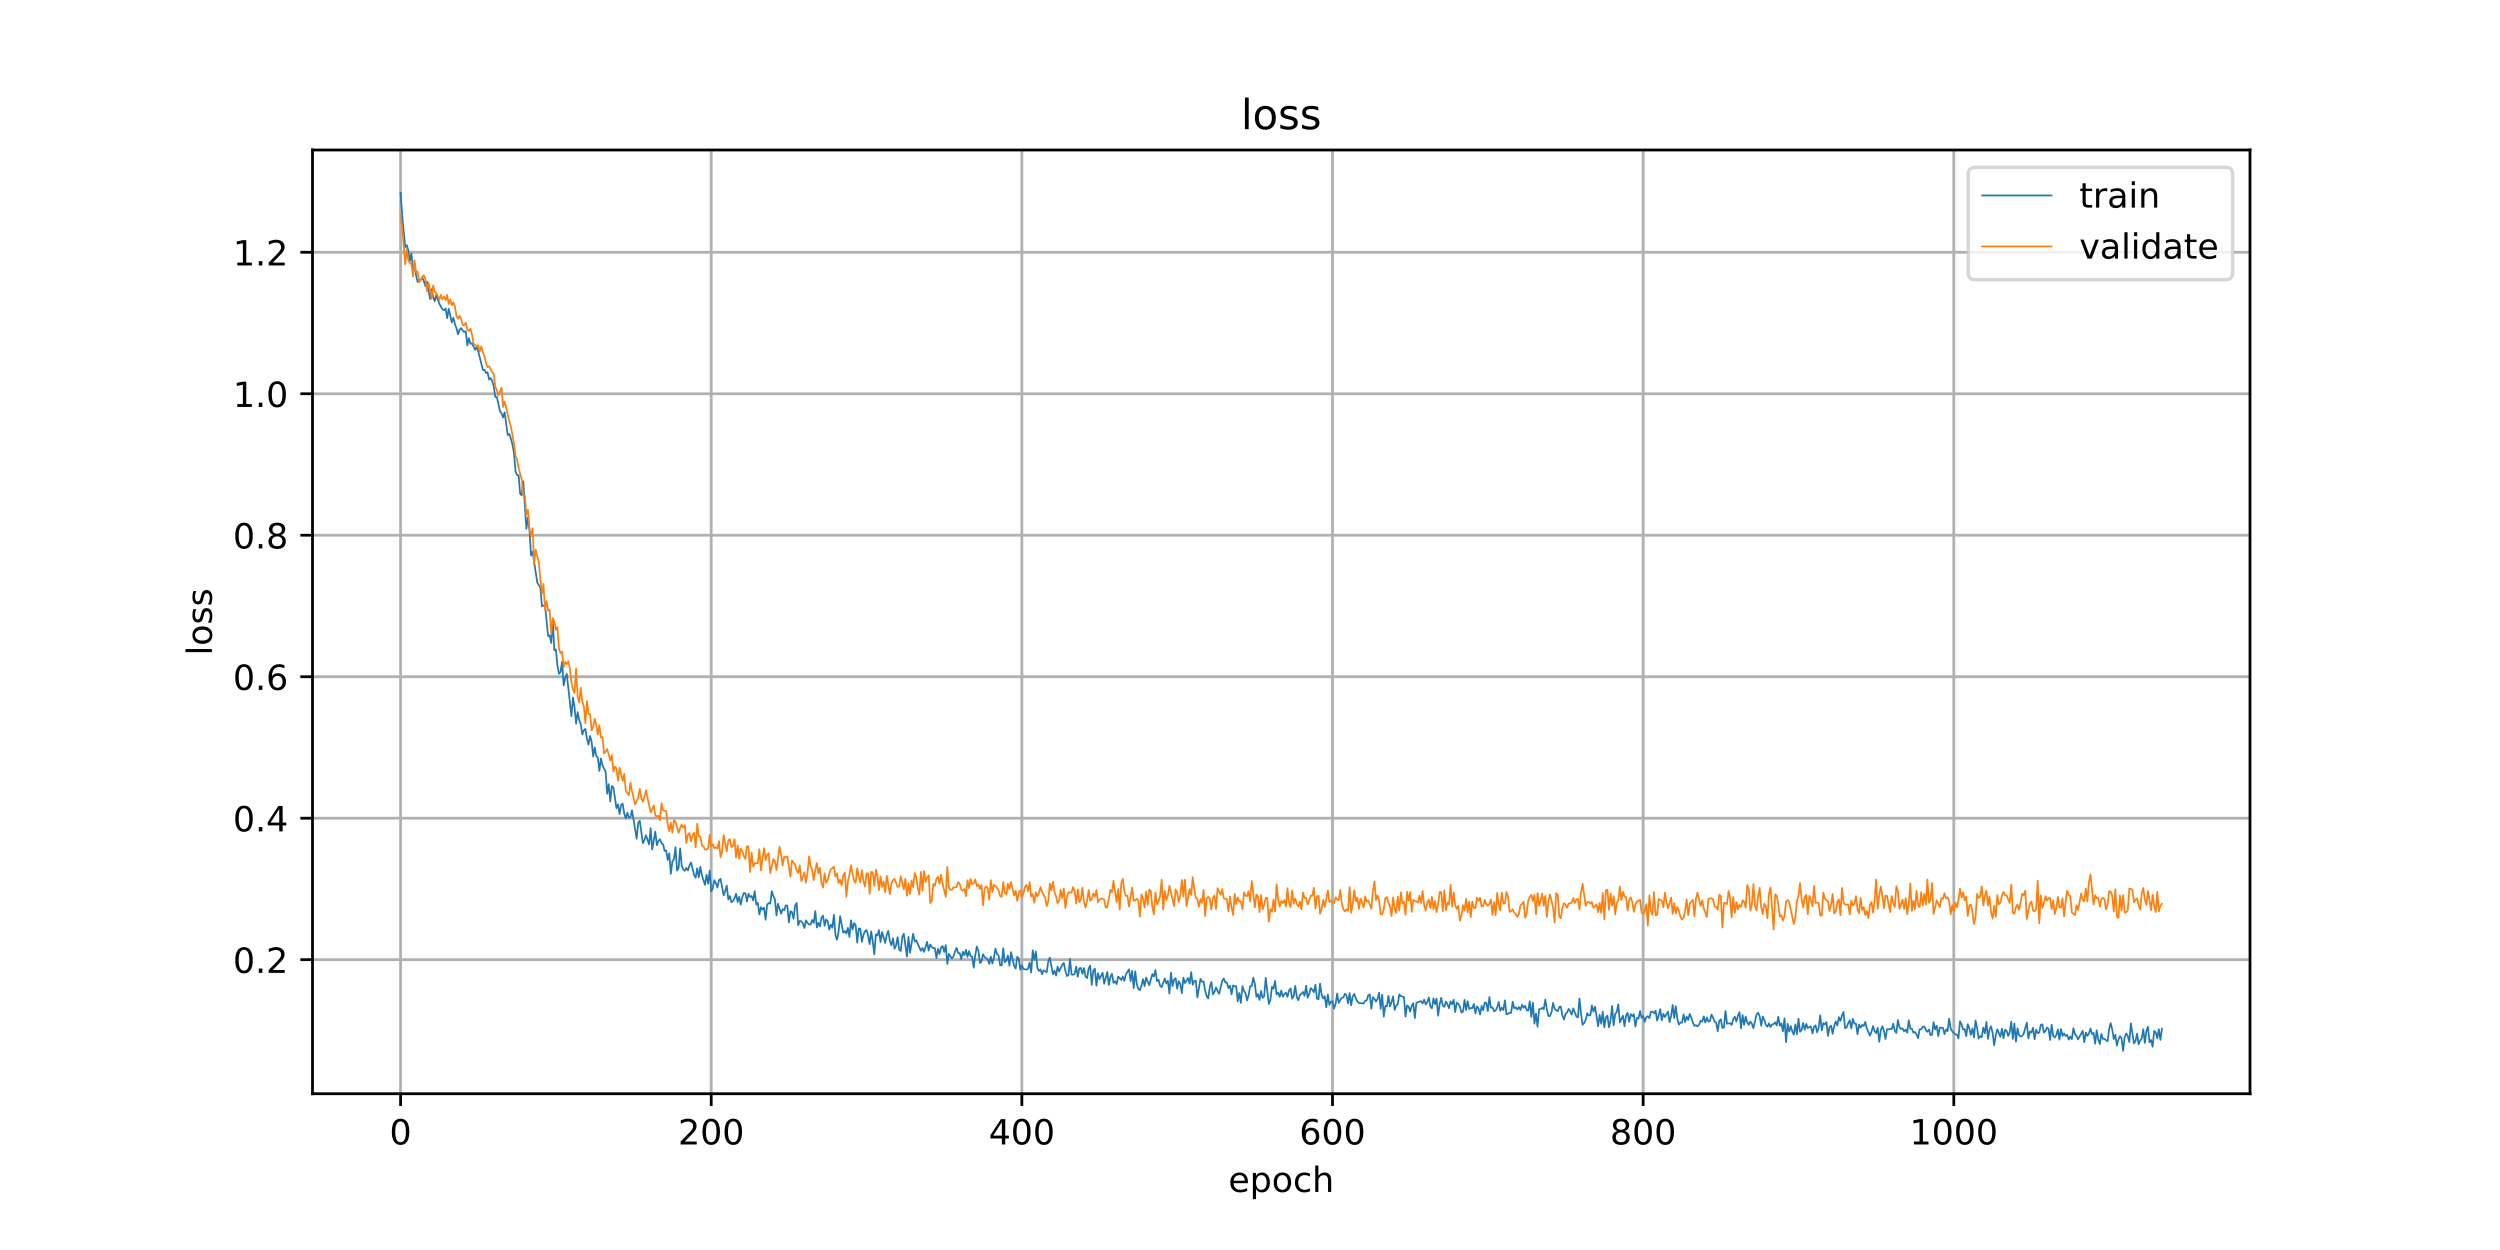 <?xml version="1.0" encoding="utf-8" standalone="no"?>
<!DOCTYPE svg PUBLIC "-//W3C//DTD SVG 1.1//EN"
  "http://www.w3.org/Graphics/SVG/1.1/DTD/svg11.dtd">
<!-- Created with matplotlib (https://matplotlib.org/) -->
<svg height="360pt" version="1.1" viewBox="0 0 720 360" width="720pt" xmlns="http://www.w3.org/2000/svg" xmlns:xlink="http://www.w3.org/1999/xlink">
 <defs>
  <style type="text/css">
*{stroke-linecap:butt;stroke-linejoin:round;}
  </style>
 </defs>
 <g id="figure_1">
  <g id="patch_1">
   <path d="M 0 360 
L 720 360 
L 720 0 
L 0 0 
z
" style="fill:#ffffff;"/>
  </g>
  <g id="axes_1">
   <g id="patch_2">
    <path d="M 90 315 
L 648 315 
L 648 43.2 
L 90 43.2 
z
" style="fill:#ffffff;"/>
   </g>
   <g id="matplotlib.axis_1">
    <g id="xtick_1">
     <g id="line2d_1">
      <path clip-path="url(#p130b0a3bf9)" d="M 115.364 315 
L 115.364 43.2 
" style="fill:none;stroke:#b0b0b0;stroke-linecap:square;stroke-width:0.8;"/>
     </g>
     <g id="line2d_2">
      <defs>
       <path d="M 0 0 
L 0 3.5 
" id="m0a2957ab07" style="stroke:#000000;stroke-width:0.8;"/>
      </defs>
      <g>
       <use style="stroke:#000000;stroke-width:0.8;" x="115.364" xlink:href="#m0a2957ab07" y="315"/>
      </g>
     </g>
     <g id="text_1">
      <!-- 0 -->
      <defs>
       <path d="M 31.781 66.406 
Q 24.172 66.406 20.328 58.906 
Q 16.5 51.422 16.5 36.375 
Q 16.5 21.391 20.328 13.891 
Q 24.172 6.391 31.781 6.391 
Q 39.453 6.391 43.281 13.891 
Q 47.125 21.391 47.125 36.375 
Q 47.125 51.422 43.281 58.906 
Q 39.453 66.406 31.781 66.406 
z
M 31.781 74.219 
Q 44.047 74.219 50.516 64.516 
Q 56.984 54.828 56.984 36.375 
Q 56.984 17.969 50.516 8.266 
Q 44.047 -1.422 31.781 -1.422 
Q 19.531 -1.422 13.062 8.266 
Q 6.594 17.969 6.594 36.375 
Q 6.594 54.828 13.062 64.516 
Q 19.531 74.219 31.781 74.219 
z
" id="DejaVuSans-48"/>
      </defs>
      <g transform="translate(112.182 329.598)scale(0.1 -0.1)">
       <use xlink:href="#DejaVuSans-48"/>
      </g>
     </g>
    </g>
    <g id="xtick_2">
     <g id="line2d_3">
      <path clip-path="url(#p130b0a3bf9)" d="M 204.83 315 
L 204.83 43.2 
" style="fill:none;stroke:#b0b0b0;stroke-linecap:square;stroke-width:0.8;"/>
     </g>
     <g id="line2d_4">
      <g>
       <use style="stroke:#000000;stroke-width:0.8;" x="204.83" xlink:href="#m0a2957ab07" y="315"/>
      </g>
     </g>
     <g id="text_2">
      <!-- 200 -->
      <defs>
       <path d="M 19.188 8.297 
L 53.609 8.297 
L 53.609 0 
L 7.328 0 
L 7.328 8.297 
Q 12.938 14.109 22.625 23.891 
Q 32.328 33.688 34.812 36.531 
Q 39.547 41.844 41.422 45.531 
Q 43.312 49.219 43.312 52.781 
Q 43.312 58.594 39.234 62.25 
Q 35.156 65.922 28.609 65.922 
Q 23.969 65.922 18.812 64.312 
Q 13.672 62.703 7.812 59.422 
L 7.812 69.391 
Q 13.766 71.781 18.938 73 
Q 24.125 74.219 28.422 74.219 
Q 39.75 74.219 46.484 68.547 
Q 53.219 62.891 53.219 53.422 
Q 53.219 48.922 51.531 44.891 
Q 49.859 40.875 45.406 35.406 
Q 44.188 33.984 37.641 27.219 
Q 31.109 20.453 19.188 8.297 
z
" id="DejaVuSans-50"/>
      </defs>
      <g transform="translate(195.286 329.598)scale(0.1 -0.1)">
       <use xlink:href="#DejaVuSans-50"/>
       <use x="63.623" xlink:href="#DejaVuSans-48"/>
       <use x="127.246" xlink:href="#DejaVuSans-48"/>
      </g>
     </g>
    </g>
    <g id="xtick_3">
     <g id="line2d_5">
      <path clip-path="url(#p130b0a3bf9)" d="M 294.296 315 
L 294.296 43.2 
" style="fill:none;stroke:#b0b0b0;stroke-linecap:square;stroke-width:0.8;"/>
     </g>
     <g id="line2d_6">
      <g>
       <use style="stroke:#000000;stroke-width:0.8;" x="294.296" xlink:href="#m0a2957ab07" y="315"/>
      </g>
     </g>
     <g id="text_3">
      <!-- 400 -->
      <defs>
       <path d="M 37.797 64.312 
L 12.891 25.391 
L 37.797 25.391 
z
M 35.203 72.906 
L 47.609 72.906 
L 47.609 25.391 
L 58.016 25.391 
L 58.016 17.188 
L 47.609 17.188 
L 47.609 0 
L 37.797 0 
L 37.797 17.188 
L 4.891 17.188 
L 4.891 26.703 
z
" id="DejaVuSans-52"/>
      </defs>
      <g transform="translate(284.752 329.598)scale(0.1 -0.1)">
       <use xlink:href="#DejaVuSans-52"/>
       <use x="63.623" xlink:href="#DejaVuSans-48"/>
       <use x="127.246" xlink:href="#DejaVuSans-48"/>
      </g>
     </g>
    </g>
    <g id="xtick_4">
     <g id="line2d_7">
      <path clip-path="url(#p130b0a3bf9)" d="M 383.762 315 
L 383.762 43.2 
" style="fill:none;stroke:#b0b0b0;stroke-linecap:square;stroke-width:0.8;"/>
     </g>
     <g id="line2d_8">
      <g>
       <use style="stroke:#000000;stroke-width:0.8;" x="383.762" xlink:href="#m0a2957ab07" y="315"/>
      </g>
     </g>
     <g id="text_4">
      <!-- 600 -->
      <defs>
       <path d="M 33.016 40.375 
Q 26.375 40.375 22.484 35.828 
Q 18.609 31.297 18.609 23.391 
Q 18.609 15.531 22.484 10.953 
Q 26.375 6.391 33.016 6.391 
Q 39.656 6.391 43.531 10.953 
Q 47.406 15.531 47.406 23.391 
Q 47.406 31.297 43.531 35.828 
Q 39.656 40.375 33.016 40.375 
z
M 52.594 71.297 
L 52.594 62.312 
Q 48.875 64.062 45.094 64.984 
Q 41.312 65.922 37.594 65.922 
Q 27.828 65.922 22.672 59.328 
Q 17.531 52.734 16.797 39.406 
Q 19.672 43.656 24.016 45.922 
Q 28.375 48.188 33.594 48.188 
Q 44.578 48.188 50.953 41.516 
Q 57.328 34.859 57.328 23.391 
Q 57.328 12.156 50.688 5.359 
Q 44.047 -1.422 33.016 -1.422 
Q 20.359 -1.422 13.672 8.266 
Q 6.984 17.969 6.984 36.375 
Q 6.984 53.656 15.188 63.938 
Q 23.391 74.219 37.203 74.219 
Q 40.922 74.219 44.703 73.484 
Q 48.484 72.75 52.594 71.297 
z
" id="DejaVuSans-54"/>
      </defs>
      <g transform="translate(374.218 329.598)scale(0.1 -0.1)">
       <use xlink:href="#DejaVuSans-54"/>
       <use x="63.623" xlink:href="#DejaVuSans-48"/>
       <use x="127.246" xlink:href="#DejaVuSans-48"/>
      </g>
     </g>
    </g>
    <g id="xtick_5">
     <g id="line2d_9">
      <path clip-path="url(#p130b0a3bf9)" d="M 473.228 315 
L 473.228 43.2 
" style="fill:none;stroke:#b0b0b0;stroke-linecap:square;stroke-width:0.8;"/>
     </g>
     <g id="line2d_10">
      <g>
       <use style="stroke:#000000;stroke-width:0.8;" x="473.228" xlink:href="#m0a2957ab07" y="315"/>
      </g>
     </g>
     <g id="text_5">
      <!-- 800 -->
      <defs>
       <path d="M 31.781 34.625 
Q 24.75 34.625 20.719 30.859 
Q 16.703 27.094 16.703 20.516 
Q 16.703 13.922 20.719 10.156 
Q 24.75 6.391 31.781 6.391 
Q 38.812 6.391 42.859 10.172 
Q 46.922 13.969 46.922 20.516 
Q 46.922 27.094 42.891 30.859 
Q 38.875 34.625 31.781 34.625 
z
M 21.922 38.812 
Q 15.578 40.375 12.031 44.719 
Q 8.5 49.078 8.5 55.328 
Q 8.5 64.062 14.719 69.141 
Q 20.953 74.219 31.781 74.219 
Q 42.672 74.219 48.875 69.141 
Q 55.078 64.062 55.078 55.328 
Q 55.078 49.078 51.531 44.719 
Q 48 40.375 41.703 38.812 
Q 48.828 37.156 52.797 32.312 
Q 56.781 27.484 56.781 20.516 
Q 56.781 9.906 50.312 4.234 
Q 43.844 -1.422 31.781 -1.422 
Q 19.734 -1.422 13.25 4.234 
Q 6.781 9.906 6.781 20.516 
Q 6.781 27.484 10.781 32.312 
Q 14.797 37.156 21.922 38.812 
z
M 18.312 54.391 
Q 18.312 48.734 21.844 45.562 
Q 25.391 42.391 31.781 42.391 
Q 38.141 42.391 41.719 45.562 
Q 45.312 48.734 45.312 54.391 
Q 45.312 60.062 41.719 63.234 
Q 38.141 66.406 31.781 66.406 
Q 25.391 66.406 21.844 63.234 
Q 18.312 60.062 18.312 54.391 
z
" id="DejaVuSans-56"/>
      </defs>
      <g transform="translate(463.684 329.598)scale(0.1 -0.1)">
       <use xlink:href="#DejaVuSans-56"/>
       <use x="63.623" xlink:href="#DejaVuSans-48"/>
       <use x="127.246" xlink:href="#DejaVuSans-48"/>
      </g>
     </g>
    </g>
    <g id="xtick_6">
     <g id="line2d_11">
      <path clip-path="url(#p130b0a3bf9)" d="M 562.694 315 
L 562.694 43.2 
" style="fill:none;stroke:#b0b0b0;stroke-linecap:square;stroke-width:0.8;"/>
     </g>
     <g id="line2d_12">
      <g>
       <use style="stroke:#000000;stroke-width:0.8;" x="562.694" xlink:href="#m0a2957ab07" y="315"/>
      </g>
     </g>
     <g id="text_6">
      <!-- 1000 -->
      <defs>
       <path d="M 12.406 8.297 
L 28.516 8.297 
L 28.516 63.922 
L 10.984 60.406 
L 10.984 69.391 
L 28.422 72.906 
L 38.281 72.906 
L 38.281 8.297 
L 54.391 8.297 
L 54.391 0 
L 12.406 0 
z
" id="DejaVuSans-49"/>
      </defs>
      <g transform="translate(549.969 329.598)scale(0.1 -0.1)">
       <use xlink:href="#DejaVuSans-49"/>
       <use x="63.623" xlink:href="#DejaVuSans-48"/>
       <use x="127.246" xlink:href="#DejaVuSans-48"/>
       <use x="190.869" xlink:href="#DejaVuSans-48"/>
      </g>
     </g>
    </g>
    <g id="text_7">
     <!-- epoch -->
     <defs>
      <path d="M 56.203 29.594 
L 56.203 25.203 
L 14.891 25.203 
Q 15.484 15.922 20.484 11.062 
Q 25.484 6.203 34.422 6.203 
Q 39.594 6.203 44.453 7.469 
Q 49.312 8.734 54.109 11.281 
L 54.109 2.781 
Q 49.266 0.734 44.188 -0.344 
Q 39.109 -1.422 33.891 -1.422 
Q 20.797 -1.422 13.156 6.188 
Q 5.516 13.812 5.516 26.812 
Q 5.516 40.234 12.766 48.109 
Q 20.016 56 32.328 56 
Q 43.359 56 49.781 48.891 
Q 56.203 41.797 56.203 29.594 
z
M 47.219 32.234 
Q 47.125 39.594 43.094 43.984 
Q 39.062 48.391 32.422 48.391 
Q 24.906 48.391 20.391 44.141 
Q 15.875 39.891 15.188 32.172 
z
" id="DejaVuSans-101"/>
      <path d="M 18.109 8.203 
L 18.109 -20.797 
L 9.078 -20.797 
L 9.078 54.688 
L 18.109 54.688 
L 18.109 46.391 
Q 20.953 51.266 25.266 53.625 
Q 29.594 56 35.594 56 
Q 45.562 56 51.781 48.094 
Q 58.016 40.188 58.016 27.297 
Q 58.016 14.406 51.781 6.484 
Q 45.562 -1.422 35.594 -1.422 
Q 29.594 -1.422 25.266 0.953 
Q 20.953 3.328 18.109 8.203 
z
M 48.688 27.297 
Q 48.688 37.203 44.609 42.844 
Q 40.531 48.484 33.406 48.484 
Q 26.266 48.484 22.188 42.844 
Q 18.109 37.203 18.109 27.297 
Q 18.109 17.391 22.188 11.75 
Q 26.266 6.109 33.406 6.109 
Q 40.531 6.109 44.609 11.75 
Q 48.688 17.391 48.688 27.297 
z
" id="DejaVuSans-112"/>
      <path d="M 30.609 48.391 
Q 23.391 48.391 19.188 42.75 
Q 14.984 37.109 14.984 27.297 
Q 14.984 17.484 19.156 11.844 
Q 23.344 6.203 30.609 6.203 
Q 37.797 6.203 41.984 11.859 
Q 46.188 17.531 46.188 27.297 
Q 46.188 37.016 41.984 42.703 
Q 37.797 48.391 30.609 48.391 
z
M 30.609 56 
Q 42.328 56 49.016 48.375 
Q 55.719 40.766 55.719 27.297 
Q 55.719 13.875 49.016 6.219 
Q 42.328 -1.422 30.609 -1.422 
Q 18.844 -1.422 12.172 6.219 
Q 5.516 13.875 5.516 27.297 
Q 5.516 40.766 12.172 48.375 
Q 18.844 56 30.609 56 
z
" id="DejaVuSans-111"/>
      <path d="M 48.781 52.594 
L 48.781 44.188 
Q 44.969 46.297 41.141 47.344 
Q 37.312 48.391 33.406 48.391 
Q 24.656 48.391 19.812 42.844 
Q 14.984 37.312 14.984 27.297 
Q 14.984 17.281 19.812 11.734 
Q 24.656 6.203 33.406 6.203 
Q 37.312 6.203 41.141 7.25 
Q 44.969 8.297 48.781 10.406 
L 48.781 2.094 
Q 45.016 0.344 40.984 -0.531 
Q 36.969 -1.422 32.422 -1.422 
Q 20.062 -1.422 12.781 6.344 
Q 5.516 14.109 5.516 27.297 
Q 5.516 40.672 12.859 48.328 
Q 20.219 56 33.016 56 
Q 37.156 56 41.109 55.141 
Q 45.062 54.297 48.781 52.594 
z
" id="DejaVuSans-99"/>
      <path d="M 54.891 33.016 
L 54.891 0 
L 45.906 0 
L 45.906 32.719 
Q 45.906 40.484 42.875 44.328 
Q 39.844 48.188 33.797 48.188 
Q 26.516 48.188 22.312 43.547 
Q 18.109 38.922 18.109 30.906 
L 18.109 0 
L 9.078 0 
L 9.078 75.984 
L 18.109 75.984 
L 18.109 46.188 
Q 21.344 51.125 25.703 53.562 
Q 30.078 56 35.797 56 
Q 45.219 56 50.047 50.172 
Q 54.891 44.344 54.891 33.016 
z
" id="DejaVuSans-104"/>
     </defs>
     <g transform="translate(353.772 343.277)scale(0.1 -0.1)">
      <use xlink:href="#DejaVuSans-101"/>
      <use x="61.523" xlink:href="#DejaVuSans-112"/>
      <use x="125" xlink:href="#DejaVuSans-111"/>
      <use x="186.182" xlink:href="#DejaVuSans-99"/>
      <use x="241.162" xlink:href="#DejaVuSans-104"/>
     </g>
    </g>
   </g>
   <g id="matplotlib.axis_2">
    <g id="ytick_1">
     <g id="line2d_13">
      <path clip-path="url(#p130b0a3bf9)" d="M 90 276.385 
L 648 276.385 
" style="fill:none;stroke:#b0b0b0;stroke-linecap:square;stroke-width:0.8;"/>
     </g>
     <g id="line2d_14">
      <defs>
       <path d="M 0 0 
L -3.5 0 
" id="m1ea2059155" style="stroke:#000000;stroke-width:0.8;"/>
      </defs>
      <g>
       <use style="stroke:#000000;stroke-width:0.8;" x="90" xlink:href="#m1ea2059155" y="276.385"/>
      </g>
     </g>
     <g id="text_8">
      <!-- 0.2 -->
      <defs>
       <path d="M 10.688 12.406 
L 21 12.406 
L 21 0 
L 10.688 0 
z
" id="DejaVuSans-46"/>
      </defs>
      <g transform="translate(67.097 280.185)scale(0.1 -0.1)">
       <use xlink:href="#DejaVuSans-48"/>
       <use x="63.623" xlink:href="#DejaVuSans-46"/>
       <use x="95.41" xlink:href="#DejaVuSans-50"/>
      </g>
     </g>
    </g>
    <g id="ytick_2">
     <g id="line2d_15">
      <path clip-path="url(#p130b0a3bf9)" d="M 90 235.64 
L 648 235.64 
" style="fill:none;stroke:#b0b0b0;stroke-linecap:square;stroke-width:0.8;"/>
     </g>
     <g id="line2d_16">
      <g>
       <use style="stroke:#000000;stroke-width:0.8;" x="90" xlink:href="#m1ea2059155" y="235.64"/>
      </g>
     </g>
     <g id="text_9">
      <!-- 0.4 -->
      <g transform="translate(67.097 239.439)scale(0.1 -0.1)">
       <use xlink:href="#DejaVuSans-48"/>
       <use x="63.623" xlink:href="#DejaVuSans-46"/>
       <use x="95.41" xlink:href="#DejaVuSans-52"/>
      </g>
     </g>
    </g>
    <g id="ytick_3">
     <g id="line2d_17">
      <path clip-path="url(#p130b0a3bf9)" d="M 90 194.895 
L 648 194.895 
" style="fill:none;stroke:#b0b0b0;stroke-linecap:square;stroke-width:0.8;"/>
     </g>
     <g id="line2d_18">
      <g>
       <use style="stroke:#000000;stroke-width:0.8;" x="90" xlink:href="#m1ea2059155" y="194.895"/>
      </g>
     </g>
     <g id="text_10">
      <!-- 0.6 -->
      <g transform="translate(67.097 198.694)scale(0.1 -0.1)">
       <use xlink:href="#DejaVuSans-48"/>
       <use x="63.623" xlink:href="#DejaVuSans-46"/>
       <use x="95.41" xlink:href="#DejaVuSans-54"/>
      </g>
     </g>
    </g>
    <g id="ytick_4">
     <g id="line2d_19">
      <path clip-path="url(#p130b0a3bf9)" d="M 90 154.149 
L 648 154.149 
" style="fill:none;stroke:#b0b0b0;stroke-linecap:square;stroke-width:0.8;"/>
     </g>
     <g id="line2d_20">
      <g>
       <use style="stroke:#000000;stroke-width:0.8;" x="90" xlink:href="#m1ea2059155" y="154.149"/>
      </g>
     </g>
     <g id="text_11">
      <!-- 0.8 -->
      <g transform="translate(67.097 157.949)scale(0.1 -0.1)">
       <use xlink:href="#DejaVuSans-48"/>
       <use x="63.623" xlink:href="#DejaVuSans-46"/>
       <use x="95.41" xlink:href="#DejaVuSans-56"/>
      </g>
     </g>
    </g>
    <g id="ytick_5">
     <g id="line2d_21">
      <path clip-path="url(#p130b0a3bf9)" d="M 90 113.404 
L 648 113.404 
" style="fill:none;stroke:#b0b0b0;stroke-linecap:square;stroke-width:0.8;"/>
     </g>
     <g id="line2d_22">
      <g>
       <use style="stroke:#000000;stroke-width:0.8;" x="90" xlink:href="#m1ea2059155" y="113.404"/>
      </g>
     </g>
     <g id="text_12">
      <!-- 1.0 -->
      <g transform="translate(67.097 117.203)scale(0.1 -0.1)">
       <use xlink:href="#DejaVuSans-49"/>
       <use x="63.623" xlink:href="#DejaVuSans-46"/>
       <use x="95.41" xlink:href="#DejaVuSans-48"/>
      </g>
     </g>
    </g>
    <g id="ytick_6">
     <g id="line2d_23">
      <path clip-path="url(#p130b0a3bf9)" d="M 90 72.659 
L 648 72.659 
" style="fill:none;stroke:#b0b0b0;stroke-linecap:square;stroke-width:0.8;"/>
     </g>
     <g id="line2d_24">
      <g>
       <use style="stroke:#000000;stroke-width:0.8;" x="90" xlink:href="#m1ea2059155" y="72.659"/>
      </g>
     </g>
     <g id="text_13">
      <!-- 1.2 -->
      <g transform="translate(67.097 76.458)scale(0.1 -0.1)">
       <use xlink:href="#DejaVuSans-49"/>
       <use x="63.623" xlink:href="#DejaVuSans-46"/>
       <use x="95.41" xlink:href="#DejaVuSans-50"/>
      </g>
     </g>
    </g>
    <g id="text_14">
     <!-- loss -->
     <defs>
      <path d="M 9.422 75.984 
L 18.406 75.984 
L 18.406 0 
L 9.422 0 
z
" id="DejaVuSans-108"/>
      <path d="M 44.281 53.078 
L 44.281 44.578 
Q 40.484 46.531 36.375 47.5 
Q 32.281 48.484 27.875 48.484 
Q 21.188 48.484 17.844 46.438 
Q 14.5 44.391 14.5 40.281 
Q 14.5 37.156 16.891 35.375 
Q 19.281 33.594 26.516 31.984 
L 29.594 31.297 
Q 39.156 29.25 43.188 25.516 
Q 47.219 21.781 47.219 15.094 
Q 47.219 7.469 41.188 3.016 
Q 35.156 -1.422 24.609 -1.422 
Q 20.219 -1.422 15.453 -0.562 
Q 10.688 0.297 5.422 2 
L 5.422 11.281 
Q 10.406 8.688 15.234 7.391 
Q 20.062 6.109 24.812 6.109 
Q 31.156 6.109 34.562 8.281 
Q 37.984 10.453 37.984 14.406 
Q 37.984 18.062 35.516 20.016 
Q 33.062 21.969 24.703 23.781 
L 21.578 24.516 
Q 13.234 26.266 9.516 29.906 
Q 5.812 33.547 5.812 39.891 
Q 5.812 47.609 11.281 51.797 
Q 16.75 56 26.812 56 
Q 31.781 56 36.172 55.266 
Q 40.578 54.547 44.281 53.078 
z
" id="DejaVuSans-115"/>
     </defs>
     <g transform="translate(61.017 188.758)rotate(-90)scale(0.1 -0.1)">
      <use xlink:href="#DejaVuSans-108"/>
      <use x="27.783" xlink:href="#DejaVuSans-111"/>
      <use x="88.965" xlink:href="#DejaVuSans-115"/>
      <use x="141.064" xlink:href="#DejaVuSans-115"/>
     </g>
    </g>
   </g>
   <g id="line2d_25">
    <path clip-path="url(#p130b0a3bf9)" d="M 115.364 55.555 
L 115.811 61.784 
L 116.706 71.166 
L 117.153 70.608 
L 117.6 72.143 
L 118.048 75.112 
L 118.495 73.019 
L 118.942 77.649 
L 119.39 76.474 
L 119.837 79.32 
L 120.284 81.214 
L 120.732 80.76 
L 121.179 80.512 
L 121.626 79.926 
L 122.074 80.931 
L 122.521 82.433 
L 122.968 81.103 
L 123.863 86.076 
L 124.31 83.301 
L 124.758 85.546 
L 125.205 86.746 
L 125.652 84.879 
L 126.547 87.553 
L 127.442 89.115 
L 127.889 89.347 
L 128.336 88.819 
L 128.784 91.625 
L 129.231 88.936 
L 130.126 92.862 
L 130.573 91.498 
L 131.02 93.289 
L 131.468 94.585 
L 131.915 96.252 
L 132.362 94.956 
L 132.81 94.492 
L 133.257 95.173 
L 133.704 95.605 
L 134.152 95.418 
L 134.599 99.46 
L 135.046 97.384 
L 135.494 99.028 
L 135.941 98.876 
L 136.835 100.767 
L 137.283 99.925 
L 137.73 101.177 
L 139.072 106.541 
L 139.519 106.496 
L 139.967 107.426 
L 140.414 107.201 
L 140.861 109.31 
L 141.309 108.907 
L 141.756 109.685 
L 142.203 111.341 
L 142.651 114.346 
L 143.098 114.337 
L 143.993 118.409 
L 144.44 119.024 
L 144.887 120.244 
L 145.335 118.762 
L 146.229 125.301 
L 146.677 124.99 
L 147.124 126.268 
L 147.571 127.935 
L 148.019 130.388 
L 148.466 135.745 
L 148.913 136.805 
L 149.361 136.889 
L 149.808 142.256 
L 150.255 142.639 
L 150.703 138.615 
L 151.597 152.293 
L 152.045 149.036 
L 152.492 152.686 
L 152.939 159.974 
L 153.387 158.884 
L 154.729 167.781 
L 155.623 169.202 
L 156.071 174.606 
L 156.965 174.275 
L 157.86 183.2 
L 158.307 182.971 
L 158.755 185.168 
L 159.202 178.756 
L 159.649 187.26 
L 160.097 187.028 
L 160.544 191.715 
L 160.991 194.043 
L 161.439 193.574 
L 161.886 190.562 
L 162.333 197.403 
L 162.781 195.196 
L 163.228 194.095 
L 164.57 206.287 
L 165.017 200.908 
L 165.465 203.695 
L 165.912 208.407 
L 166.359 205.11 
L 166.807 207.346 
L 167.254 208.527 
L 167.701 211.531 
L 168.149 210.309 
L 168.596 209.925 
L 169.043 212.763 
L 169.491 214.434 
L 169.938 211.958 
L 170.385 213.621 
L 170.833 217.859 
L 171.28 215.261 
L 171.727 217.746 
L 172.175 218.186 
L 172.622 222.038 
L 173.069 218.43 
L 173.517 220.4 
L 174.411 222.2 
L 174.859 228.599 
L 175.306 225.847 
L 175.753 230.818 
L 176.201 226.405 
L 176.648 226.752 
L 177.543 232.757 
L 177.99 231.66 
L 178.437 234.435 
L 178.885 231.819 
L 179.332 231.436 
L 179.779 234.322 
L 180.227 235.707 
L 180.674 234.083 
L 181.121 235.491 
L 181.569 235.355 
L 182.016 233.359 
L 183.358 241.559 
L 183.805 237.008 
L 184.253 236.382 
L 185.147 242.873 
L 185.595 241.89 
L 186.042 240.558 
L 186.937 243.18 
L 187.384 238.534 
L 187.831 244.67 
L 188.726 239.526 
L 189.173 243.417 
L 189.62 242.186 
L 190.068 241.702 
L 190.515 242.798 
L 190.962 243.168 
L 191.41 245.057 
L 191.857 244.937 
L 192.304 247.68 
L 192.752 245.735 
L 193.199 251.644 
L 193.646 248.112 
L 194.094 247.456 
L 194.541 244 
L 194.988 250.735 
L 195.436 249.954 
L 195.883 244.351 
L 196.33 249.372 
L 196.778 250.392 
L 197.225 250.784 
L 197.672 249.961 
L 198.12 250.673 
L 198.567 249.252 
L 199.014 248.387 
L 199.909 252.057 
L 200.356 252.787 
L 200.804 250.039 
L 201.251 252.678 
L 201.698 249.599 
L 202.146 252.111 
L 203.04 254.83 
L 203.488 251.945 
L 203.935 254.49 
L 204.382 250.778 
L 204.83 256.725 
L 205.277 255.844 
L 205.724 253.488 
L 206.172 254.353 
L 206.619 255.597 
L 207.066 253.505 
L 207.514 253.093 
L 208.408 257.841 
L 208.856 256.637 
L 209.303 255.043 
L 209.75 259.053 
L 210.198 258.07 
L 210.645 259.823 
L 211.092 259.552 
L 211.54 258.692 
L 211.987 257.396 
L 212.434 259.763 
L 212.882 258.298 
L 213.329 260.519 
L 213.776 258.396 
L 214.224 257.186 
L 214.671 257.266 
L 215.118 259.634 
L 215.566 257.395 
L 216.013 258.303 
L 216.46 258.055 
L 216.908 259.327 
L 217.355 256.638 
L 217.802 260.537 
L 218.25 260.003 
L 218.697 263.358 
L 219.144 261.244 
L 219.592 261.979 
L 220.039 261.391 
L 220.486 264.881 
L 220.934 260.561 
L 221.381 260.062 
L 221.828 260.245 
L 222.276 256.687 
L 222.723 258.08 
L 223.17 258.96 
L 223.618 263.613 
L 224.065 260.29 
L 224.96 263.155 
L 225.407 261.842 
L 225.854 262.149 
L 226.302 260.758 
L 226.749 260.84 
L 227.196 265.64 
L 227.644 262.444 
L 228.091 262.706 
L 228.538 264.58 
L 228.986 260.859 
L 229.433 260.058 
L 229.88 266.494 
L 230.328 265.236 
L 230.775 265.334 
L 231.222 265.898 
L 231.67 267.262 
L 232.117 265.074 
L 232.564 265.783 
L 233.012 266.281 
L 233.459 266.226 
L 233.906 264.96 
L 234.354 265.815 
L 234.801 262.398 
L 235.248 267.095 
L 235.696 265.763 
L 236.143 266.818 
L 236.59 264.355 
L 237.038 263.693 
L 237.485 266.614 
L 237.932 264.813 
L 238.38 265.341 
L 238.827 267.719 
L 239.274 266.309 
L 239.722 267.173 
L 240.169 263.476 
L 240.616 269.365 
L 241.063 270.651 
L 241.511 268.352 
L 241.958 263.854 
L 242.853 268.582 
L 243.3 268.143 
L 243.747 268.828 
L 244.195 267.237 
L 244.642 269.852 
L 245.089 265.075 
L 245.537 267.711 
L 245.984 265.829 
L 246.431 266.498 
L 246.879 271.465 
L 247.326 267.388 
L 247.773 267.452 
L 248.221 271.247 
L 248.668 269.241 
L 249.115 268.215 
L 249.563 267.826 
L 250.01 269.453 
L 250.457 271.905 
L 250.905 268.248 
L 251.352 271.158 
L 251.799 274.832 
L 252.247 269.125 
L 252.694 269.437 
L 253.141 267.883 
L 253.589 271.317 
L 254.036 268.42 
L 254.931 271.572 
L 255.378 269.217 
L 255.825 268.105 
L 256.273 270.994 
L 256.72 272.245 
L 257.167 270.246 
L 257.615 273.244 
L 258.062 272.324 
L 258.509 269.908 
L 258.957 273.472 
L 259.404 273.902 
L 259.851 269.851 
L 260.299 268.939 
L 261.193 275.483 
L 261.641 269.826 
L 262.088 274.399 
L 262.983 268.911 
L 263.43 271.17 
L 263.877 270.792 
L 265.219 273.831 
L 265.667 273.04 
L 266.114 274.134 
L 267.009 271.258 
L 267.456 273.762 
L 267.903 272.033 
L 268.351 272.756 
L 268.798 273.072 
L 269.245 273.055 
L 269.693 275.949 
L 270.14 273.25 
L 270.587 274.738 
L 271.035 272.857 
L 271.482 272.458 
L 271.929 274.186 
L 272.377 272.2 
L 272.824 277.614 
L 273.271 274.754 
L 274.166 276.038 
L 274.613 275.393 
L 275.061 274.002 
L 275.508 273.001 
L 275.955 274.466 
L 276.403 274.519 
L 276.85 276.208 
L 277.297 274.115 
L 277.745 275.101 
L 278.192 273.543 
L 278.639 275.565 
L 279.087 273.914 
L 279.534 275.36 
L 279.981 275.543 
L 280.429 278.696 
L 280.876 275.096 
L 281.323 272.62 
L 281.771 273.818 
L 282.218 277.347 
L 282.665 276.886 
L 283.113 274.838 
L 283.56 275.584 
L 284.455 276.302 
L 284.902 277.603 
L 285.349 275.5 
L 285.797 277.492 
L 286.244 275.779 
L 286.691 273.255 
L 287.139 274.761 
L 287.586 275.158 
L 288.033 277.994 
L 288.481 278.036 
L 288.928 273.108 
L 289.375 277.102 
L 289.823 276.619 
L 290.27 275.233 
L 290.717 278.131 
L 291.165 274.209 
L 292.059 278.167 
L 292.506 278.95 
L 292.954 275.562 
L 293.401 276.044 
L 293.848 279.306 
L 294.296 278.018 
L 294.743 279.066 
L 295.638 279.245 
L 296.085 278.989 
L 296.532 277.207 
L 296.98 280.099 
L 297.427 273.712 
L 297.874 276.42 
L 298.322 274.07 
L 298.769 278.778 
L 299.216 279.627 
L 299.664 279.18 
L 300.111 280.575 
L 300.558 279.429 
L 301.453 280.007 
L 301.9 276.909 
L 302.348 275.79 
L 303.242 280.576 
L 303.69 279.563 
L 304.137 280.961 
L 304.584 278.395 
L 305.032 279.795 
L 305.926 277.849 
L 306.374 277.345 
L 306.821 279.605 
L 307.268 281.095 
L 307.716 280.893 
L 308.163 276.151 
L 308.61 280.625 
L 309.058 280.747 
L 309.505 280.453 
L 309.952 278.395 
L 310.4 281.264 
L 310.847 278.881 
L 311.294 278.777 
L 311.742 280.461 
L 312.189 278.801 
L 312.636 281.241 
L 313.084 281.699 
L 313.531 278.955 
L 313.978 278.067 
L 314.426 283.637 
L 314.873 279.536 
L 315.32 278.995 
L 315.768 283.897 
L 316.215 280.28 
L 316.662 281.979 
L 317.557 280.174 
L 318.004 283.328 
L 318.899 279.945 
L 319.346 283.683 
L 319.794 281.323 
L 320.241 280.453 
L 320.688 283.093 
L 321.136 282.607 
L 321.583 283.433 
L 322.03 281.254 
L 322.478 281.671 
L 322.925 282.269 
L 323.372 281.237 
L 323.82 282.477 
L 324.267 280.586 
L 325.162 279.156 
L 325.609 282.584 
L 326.056 279.632 
L 326.504 284.581 
L 326.951 279.736 
L 327.398 283.398 
L 327.846 284.833 
L 328.293 285.152 
L 328.74 283.831 
L 329.188 282.015 
L 329.635 284.007 
L 330.082 281.559 
L 330.977 283.733 
L 331.872 280.553 
L 332.319 281.24 
L 332.766 279.37 
L 333.214 282.531 
L 333.661 282.181 
L 334.108 283.932 
L 334.556 284.284 
L 335.45 281.791 
L 335.898 283.221 
L 336.345 282.487 
L 336.792 286.127 
L 337.24 280.127 
L 337.687 283.998 
L 338.134 282.127 
L 338.582 281.721 
L 339.029 284.739 
L 339.476 282.587 
L 339.924 283.409 
L 340.371 286.034 
L 340.818 281.581 
L 341.266 283.122 
L 342.16 281.682 
L 342.608 283.278 
L 343.055 279.98 
L 343.502 283.609 
L 343.949 282.512 
L 344.397 282.438 
L 344.844 287.294 
L 345.739 281.915 
L 346.186 282.731 
L 346.633 282.688 
L 347.081 285.224 
L 347.528 286.908 
L 347.975 287.564 
L 348.423 284.258 
L 348.87 282.795 
L 349.317 286.353 
L 349.765 285.686 
L 350.212 284.368 
L 350.659 285.451 
L 351.107 286.215 
L 352.001 282.485 
L 352.449 281.833 
L 352.896 282.946 
L 353.343 282.944 
L 353.791 284.578 
L 354.238 283.9 
L 354.685 286.356 
L 355.133 283.788 
L 355.58 284.07 
L 356.027 284.008 
L 356.475 288.384 
L 356.922 285.981 
L 357.369 288.831 
L 357.817 284.023 
L 358.264 285.355 
L 358.711 286.096 
L 359.159 288.136 
L 359.606 286.554 
L 360.053 284.013 
L 360.501 283.996 
L 360.948 281.587 
L 361.395 283.317 
L 361.843 287.073 
L 362.29 286.309 
L 362.737 287.993 
L 363.185 285.42 
L 363.632 287.403 
L 364.079 286.93 
L 364.527 281.628 
L 365.421 289.148 
L 365.869 288.028 
L 366.316 284.208 
L 366.763 284.764 
L 367.211 282.508 
L 367.658 286.418 
L 368.105 285.833 
L 368.553 287.097 
L 369 285.302 
L 369.447 287.071 
L 369.895 286.285 
L 370.342 285.842 
L 370.789 287.091 
L 371.237 285.263 
L 371.684 284.646 
L 372.131 287.621 
L 372.579 286.877 
L 373.026 283.943 
L 373.473 287.167 
L 373.921 288.068 
L 374.368 286.578 
L 374.815 286.213 
L 375.263 285.682 
L 375.71 286.774 
L 376.157 283.895 
L 376.605 287.363 
L 377.052 286.24 
L 377.499 284.555 
L 377.947 285.045 
L 378.394 285.75 
L 378.841 283.617 
L 379.289 287.62 
L 379.736 287.772 
L 380.183 283.271 
L 380.631 286.551 
L 381.078 287.578 
L 381.525 286.886 
L 381.973 290.099 
L 382.42 286.441 
L 382.867 289.381 
L 383.315 288.444 
L 383.762 288.356 
L 384.209 290.501 
L 384.657 289.078 
L 385.104 286.138 
L 385.551 288.825 
L 385.999 287.936 
L 386.446 287.392 
L 386.893 287.277 
L 387.341 286.177 
L 387.788 286.672 
L 388.235 288.969 
L 388.683 286.003 
L 389.13 289.518 
L 389.577 286.984 
L 390.025 286.24 
L 390.472 287.507 
L 390.919 288.403 
L 391.367 288.835 
L 392.261 288.966 
L 392.709 288.997 
L 393.156 288.24 
L 393.603 288.138 
L 394.051 286.617 
L 394.498 286.373 
L 394.945 290.506 
L 395.392 287.203 
L 395.84 287.635 
L 396.287 288.475 
L 396.734 287.703 
L 397.182 285.885 
L 397.629 290.554 
L 398.076 286.494 
L 398.524 292.791 
L 398.971 289.697 
L 399.418 289.845 
L 399.866 286.818 
L 400.313 289.833 
L 400.76 288.629 
L 401.208 286.989 
L 401.655 290.864 
L 402.102 289.661 
L 402.55 289.276 
L 402.997 286.39 
L 403.444 286.868 
L 404.339 287.162 
L 404.786 292.759 
L 405.234 289.572 
L 405.681 289.873 
L 406.128 291.329 
L 406.576 289.666 
L 407.023 288.931 
L 407.47 293.198 
L 407.918 288.783 
L 409.26 288.32 
L 409.707 288.973 
L 410.154 287.903 
L 410.602 289.286 
L 411.049 288.619 
L 411.496 287.271 
L 411.944 289.901 
L 412.391 290.397 
L 412.838 287.511 
L 413.286 289.22 
L 413.733 287.595 
L 414.18 292.521 
L 414.628 289.194 
L 415.075 287.374 
L 415.522 289.621 
L 415.97 289.975 
L 416.417 288.441 
L 416.864 289.188 
L 417.312 290.375 
L 417.759 288.409 
L 418.206 289.213 
L 418.654 287.916 
L 419.101 291.48 
L 419.548 288.778 
L 419.996 289.11 
L 420.443 289.863 
L 420.89 291.615 
L 421.338 291.343 
L 421.785 287.965 
L 422.232 290.874 
L 422.68 288.346 
L 423.127 290.605 
L 423.574 290.3 
L 424.022 290.351 
L 424.469 289.14 
L 424.916 291.87 
L 425.364 289.859 
L 425.811 290.432 
L 426.258 292.16 
L 426.706 289.74 
L 427.153 290.93 
L 427.6 288.744 
L 428.048 288.797 
L 428.495 291.208 
L 428.942 287.151 
L 429.39 290.198 
L 429.837 290.157 
L 430.284 291.228 
L 430.732 291.045 
L 431.179 290.164 
L 431.626 288.591 
L 432.074 291.089 
L 432.521 290.229 
L 432.968 290.884 
L 433.416 288.09 
L 433.863 292.072 
L 434.31 291.986 
L 434.758 291.696 
L 435.205 291.683 
L 435.652 288.466 
L 436.1 290.383 
L 436.547 290.106 
L 436.994 290.753 
L 437.442 290.041 
L 437.889 290.88 
L 438.336 289.374 
L 438.784 290.236 
L 439.231 289.656 
L 439.678 290.893 
L 440.126 291.071 
L 440.573 288.378 
L 441.02 292.86 
L 441.468 288.771 
L 441.915 294.813 
L 442.362 291.889 
L 442.81 295.7 
L 443.257 290.65 
L 443.704 290.612 
L 444.152 290.246 
L 444.599 290.652 
L 445.046 287.876 
L 445.494 290.682 
L 445.941 292.594 
L 446.388 292.629 
L 446.835 291.54 
L 447.283 288.855 
L 447.73 290.489 
L 448.177 290.945 
L 448.625 291.236 
L 449.072 289.995 
L 449.519 289.902 
L 449.967 292.481 
L 450.414 293.645 
L 450.861 291.998 
L 451.309 291.62 
L 451.756 290.563 
L 452.203 291.215 
L 452.651 292.213 
L 453.098 290.397 
L 453.993 292.764 
L 454.44 293.023 
L 454.887 287.585 
L 455.335 291.966 
L 455.782 295.155 
L 456.229 294.608 
L 456.677 293.678 
L 457.124 291.808 
L 457.571 292.458 
L 458.019 292.401 
L 458.466 289.593 
L 458.913 291.349 
L 459.361 289.914 
L 460.255 295.572 
L 460.703 292.256 
L 461.15 294.819 
L 461.597 291.367 
L 462.045 295.868 
L 462.492 292.97 
L 462.939 292.517 
L 463.387 295.843 
L 463.834 293.922 
L 464.281 289.711 
L 464.729 295.289 
L 465.176 292.002 
L 465.623 291.481 
L 466.071 289.231 
L 466.518 294.437 
L 467.413 292.551 
L 467.86 295.56 
L 468.307 292.441 
L 468.755 291.695 
L 469.202 294.282 
L 469.649 292.068 
L 470.097 292.664 
L 470.544 292.086 
L 470.991 295.639 
L 471.439 293.136 
L 471.886 293.357 
L 472.333 291.165 
L 472.781 293.132 
L 473.228 292.611 
L 473.675 294.288 
L 474.123 292.975 
L 474.57 292.669 
L 475.017 293.204 
L 475.465 291.362 
L 475.912 291.337 
L 476.359 291.835 
L 476.807 291.058 
L 477.254 293.939 
L 477.701 292.479 
L 478.149 290.635 
L 478.596 293.833 
L 479.043 291.967 
L 479.491 292.894 
L 480.385 291.345 
L 480.833 294.349 
L 481.28 292.615 
L 481.727 289.442 
L 482.175 293.207 
L 482.622 289.776 
L 483.069 293.431 
L 483.517 295.093 
L 483.964 294.489 
L 484.411 294.531 
L 484.859 292.162 
L 485.306 294.333 
L 485.753 292.757 
L 486.201 293.722 
L 486.648 292.006 
L 487.095 293.031 
L 487.543 294.502 
L 487.99 295.447 
L 488.437 295.253 
L 488.885 295.597 
L 489.332 295.088 
L 489.779 293.977 
L 490.227 294.246 
L 490.674 292.735 
L 491.121 294.472 
L 491.569 293.071 
L 492.016 294.225 
L 492.463 294.058 
L 492.911 292.212 
L 493.358 293.051 
L 493.805 294.257 
L 494.253 294.535 
L 494.7 297.008 
L 495.147 294.024 
L 495.595 293.557 
L 496.042 296.049 
L 496.489 295.934 
L 496.937 291.174 
L 497.384 294.826 
L 498.278 294.683 
L 498.726 295.17 
L 499.173 293.532 
L 499.62 292.811 
L 500.068 294.206 
L 500.515 292.576 
L 500.962 291.535 
L 501.41 296.195 
L 501.857 292.354 
L 502.304 295.143 
L 502.752 292.753 
L 503.199 294.441 
L 503.646 295.135 
L 504.094 294.206 
L 504.541 294.839 
L 504.988 296.125 
L 505.883 292.205 
L 506.33 291.662 
L 506.778 292.687 
L 507.225 295.424 
L 507.672 292.757 
L 508.12 293.699 
L 508.567 295.163 
L 509.014 295.674 
L 509.462 294.735 
L 509.909 295.782 
L 510.356 295.043 
L 510.804 294.949 
L 511.251 294.455 
L 511.698 295.323 
L 512.146 292.824 
L 512.593 295.421 
L 513.04 294.746 
L 513.488 297.01 
L 513.935 293.274 
L 514.382 300.137 
L 514.83 294.864 
L 515.277 297.092 
L 515.724 295.492 
L 516.172 297.021 
L 516.619 297.987 
L 517.066 295.024 
L 517.514 297.866 
L 517.961 293.361 
L 518.408 297.149 
L 518.856 296.676 
L 519.303 294.627 
L 519.75 296.563 
L 520.198 294.871 
L 520.645 296.128 
L 521.092 295.747 
L 521.54 295.623 
L 521.987 297.628 
L 522.434 295.705 
L 522.882 295.318 
L 523.329 297.309 
L 523.776 295.95 
L 524.224 292.392 
L 524.671 296.779 
L 525.118 294.642 
L 525.566 295.054 
L 526.013 294.363 
L 526.46 298.343 
L 526.908 295.795 
L 527.355 295.408 
L 527.802 297.74 
L 528.25 295.429 
L 528.697 294.172 
L 529.144 295.359 
L 529.592 292.944 
L 530.039 294.02 
L 530.486 292.473 
L 530.934 291.448 
L 531.381 296.11 
L 531.828 295.902 
L 532.276 294.658 
L 532.723 293.871 
L 533.17 296.17 
L 533.618 293.447 
L 534.065 294.809 
L 534.512 294.803 
L 534.96 297.869 
L 535.407 295.063 
L 535.854 295.966 
L 536.302 295.166 
L 536.749 295.479 
L 537.196 294.303 
L 537.644 296.196 
L 538.538 298.261 
L 538.986 297.146 
L 539.433 295.507 
L 539.88 296.932 
L 540.328 297.539 
L 540.775 296.023 
L 541.222 300.033 
L 541.67 296.702 
L 542.117 295.556 
L 542.564 296.836 
L 543.012 299.232 
L 543.459 296.413 
L 543.906 296.484 
L 544.354 296.297 
L 544.801 296.386 
L 545.248 294.829 
L 545.696 296.869 
L 546.143 297.483 
L 546.59 293.773 
L 547.038 295.817 
L 547.485 296.345 
L 547.932 296.165 
L 548.38 297.047 
L 548.827 296.511 
L 549.274 297.404 
L 549.722 293.842 
L 550.169 296.257 
L 550.616 296.26 
L 551.063 297.427 
L 551.511 297.216 
L 551.958 297.95 
L 552.405 299.001 
L 552.853 296.454 
L 553.3 296.459 
L 553.747 295.781 
L 554.195 295.601 
L 554.642 296.66 
L 555.089 297.147 
L 555.537 296.477 
L 555.984 298.118 
L 556.431 297.998 
L 556.879 294.393 
L 557.326 296.451 
L 557.773 295.452 
L 558.221 298.379 
L 558.668 295.973 
L 559.563 296.015 
L 560.01 297.844 
L 560.457 296.457 
L 560.905 296.974 
L 561.352 293.389 
L 561.799 296.198 
L 562.247 296.996 
L 562.694 297.532 
L 563.141 297.889 
L 563.589 297.941 
L 564.036 299.055 
L 564.483 294.137 
L 564.931 295.002 
L 565.378 296.492 
L 565.825 296.385 
L 566.273 298.419 
L 566.72 294.983 
L 567.167 296.218 
L 567.615 298.042 
L 568.062 296.195 
L 568.509 298.777 
L 568.957 293.903 
L 569.404 296.032 
L 569.851 299.079 
L 570.299 298.363 
L 570.746 298.729 
L 571.193 295.936 
L 571.641 297.567 
L 572.088 294.339 
L 572.535 299.207 
L 572.983 296.486 
L 573.43 295.588 
L 573.877 297.517 
L 574.325 301.055 
L 574.772 298.176 
L 575.219 296.448 
L 576.114 298.588 
L 576.561 296.254 
L 577.009 299.021 
L 577.456 296.539 
L 577.903 296.867 
L 578.351 298.341 
L 578.798 297.251 
L 579.245 294.231 
L 579.693 299.225 
L 580.14 294.769 
L 580.587 300.008 
L 581.035 296.176 
L 581.482 298.121 
L 581.929 298.524 
L 582.377 298.368 
L 582.824 297.695 
L 583.719 294.5 
L 584.166 299.065 
L 584.613 297.088 
L 585.061 297.362 
L 585.508 296.009 
L 585.955 299.297 
L 586.403 296.555 
L 586.85 297.543 
L 587.297 297.374 
L 587.745 295.172 
L 588.192 294.994 
L 588.639 297.368 
L 589.087 296.942 
L 589.534 295.947 
L 589.981 296.304 
L 590.429 299.511 
L 590.876 295.116 
L 591.323 298.341 
L 591.771 298.805 
L 592.218 298.069 
L 592.665 296.494 
L 593.113 299.413 
L 593.56 296.352 
L 594.007 298.335 
L 594.455 297.637 
L 594.902 298.368 
L 595.349 298.049 
L 595.797 299.408 
L 596.244 298.519 
L 596.691 299.269 
L 597.139 296.141 
L 597.586 297.799 
L 598.033 298.355 
L 598.481 299.355 
L 599.823 296.876 
L 600.27 300.149 
L 600.717 297.372 
L 601.165 298.349 
L 601.612 297.654 
L 602.059 296.214 
L 602.506 297.774 
L 602.954 297.49 
L 603.401 300.567 
L 603.848 296.738 
L 604.296 299.377 
L 604.743 300.702 
L 605.19 297.802 
L 605.638 299.207 
L 606.085 299.159 
L 606.532 299.613 
L 606.98 299.9 
L 607.427 296.433 
L 607.874 294.667 
L 608.322 296.498 
L 608.769 299.248 
L 609.216 298.01 
L 609.664 301.15 
L 610.111 299.402 
L 610.558 298.422 
L 611.006 299.003 
L 611.453 302.645 
L 611.9 298.743 
L 612.348 297.622 
L 612.795 298.384 
L 613.242 300.102 
L 613.69 294.719 
L 614.584 300.516 
L 615.032 299.768 
L 615.479 297.712 
L 615.926 300.737 
L 616.374 299.645 
L 616.821 299.089 
L 617.268 296.409 
L 617.716 300.364 
L 618.163 296.923 
L 618.61 295.707 
L 619.058 300.177 
L 619.505 299.514 
L 619.952 301.454 
L 620.4 296.924 
L 620.847 297.307 
L 621.294 299.044 
L 621.742 296.397 
L 622.189 299.478 
L 622.636 296.241 
L 622.636 296.241 
" style="fill:none;stroke:#1f77b4;stroke-linecap:square;stroke-width:0.5;"/>
   </g>
   <g id="line2d_26">
    <path clip-path="url(#p130b0a3bf9)" d="M 115.364 62.058 
L 115.811 65.167 
L 116.706 76.133 
L 117.153 71.865 
L 117.6 75.034 
L 118.048 75.782 
L 118.495 75.967 
L 118.942 79.644 
L 119.39 74.983 
L 119.837 78.408 
L 120.284 78.228 
L 120.732 81.283 
L 121.179 80.684 
L 121.626 79.689 
L 122.074 79.274 
L 122.521 80.443 
L 122.968 83.852 
L 123.416 81.382 
L 123.863 83.338 
L 124.31 86.053 
L 124.758 82.219 
L 125.205 83.968 
L 125.652 84.42 
L 126.547 86.342 
L 126.994 84.948 
L 127.442 86.192 
L 127.889 85.385 
L 128.336 86.448 
L 128.784 84.934 
L 129.231 87.558 
L 129.678 86.179 
L 130.126 87.91 
L 130.573 87.112 
L 131.02 88.274 
L 131.468 91.049 
L 131.915 91.804 
L 132.362 90.944 
L 132.81 91.943 
L 133.257 93.67 
L 133.704 93.662 
L 134.152 92.921 
L 134.599 94.976 
L 135.046 95.265 
L 135.494 94.653 
L 135.941 96.368 
L 136.388 99.024 
L 137.283 99.692 
L 137.73 99.419 
L 138.177 101.166 
L 138.625 99.761 
L 139.072 101.456 
L 139.519 102.475 
L 139.967 104.58 
L 140.414 105.786 
L 140.861 105.487 
L 141.756 107.222 
L 142.203 107.681 
L 142.651 111.381 
L 143.098 112.377 
L 143.545 113.869 
L 144.44 111.659 
L 144.887 117.191 
L 145.335 115.616 
L 146.229 119.404 
L 146.677 121.348 
L 147.124 122.717 
L 148.019 127.662 
L 148.466 131.234 
L 148.913 132.352 
L 149.361 134.85 
L 150.255 138.069 
L 150.703 142.733 
L 151.15 142.666 
L 151.597 148.199 
L 152.045 146.849 
L 152.492 152.469 
L 152.939 154.403 
L 153.387 152.109 
L 153.834 162.396 
L 154.281 158.301 
L 155.176 162.142 
L 156.071 171.045 
L 156.518 168.163 
L 156.965 175.655 
L 157.413 173.081 
L 157.86 175.892 
L 158.307 175.672 
L 158.755 182.466 
L 159.202 177.999 
L 159.649 179.052 
L 160.097 181.356 
L 160.544 180.601 
L 160.991 186.829 
L 161.439 188.103 
L 161.886 187.637 
L 162.333 192.093 
L 162.781 190.641 
L 163.228 191.331 
L 163.675 190.438 
L 164.123 192.46 
L 164.57 196.559 
L 165.017 198.564 
L 165.465 199.594 
L 165.912 192.509 
L 166.359 200.739 
L 166.807 202.295 
L 167.254 198.049 
L 167.701 202.097 
L 168.149 203.367 
L 168.596 208.279 
L 169.043 201.909 
L 169.491 205.577 
L 169.938 205.675 
L 170.385 210.342 
L 170.833 209.373 
L 171.28 207.016 
L 171.727 208.86 
L 172.175 211.537 
L 172.622 208.858 
L 173.069 212.37 
L 173.517 212.267 
L 173.964 216.97 
L 174.411 216.43 
L 174.859 215.715 
L 175.753 218.979 
L 176.201 217.48 
L 176.648 222.201 
L 177.095 220.806 
L 177.543 221.343 
L 177.99 224.822 
L 178.437 221.113 
L 179.332 224.906 
L 179.779 222.871 
L 180.227 227.736 
L 181.121 229.066 
L 181.569 225.4 
L 182.016 227.898 
L 182.911 231.66 
L 183.805 229.7 
L 184.253 227.187 
L 184.7 229.921 
L 185.147 230.881 
L 185.595 229.499 
L 186.042 227.66 
L 187.384 233.962 
L 188.278 231.957 
L 188.726 234.938 
L 189.173 235.08 
L 189.62 234.924 
L 190.068 236.214 
L 190.515 231.319 
L 190.962 233.383 
L 191.857 233.612 
L 192.304 237.544 
L 192.752 239.404 
L 193.199 236.881 
L 193.646 239.82 
L 194.094 236.176 
L 194.541 236.625 
L 195.436 239.881 
L 195.883 238.346 
L 196.33 237.495 
L 196.778 238.358 
L 197.225 237.621 
L 197.672 242.762 
L 198.12 240.382 
L 198.567 239.922 
L 199.014 242.274 
L 199.462 240.52 
L 199.909 239.886 
L 200.356 244.026 
L 200.804 237.233 
L 201.251 240.826 
L 201.698 240.89 
L 202.146 243.483 
L 202.593 243.783 
L 203.04 244.677 
L 203.488 244.648 
L 203.935 244.346 
L 204.382 240.454 
L 204.83 243.828 
L 205.277 243.169 
L 205.724 244.293 
L 206.172 244 
L 206.619 244.392 
L 207.066 242.216 
L 207.514 246.87 
L 207.961 245.226 
L 208.408 240.512 
L 209.303 245.218 
L 209.75 242.015 
L 210.198 241.693 
L 210.645 243.985 
L 211.092 243.66 
L 211.54 241.657 
L 211.987 246.996 
L 212.434 243.443 
L 212.882 247.327 
L 213.329 244.426 
L 213.776 245.108 
L 214.224 246.491 
L 214.671 247.353 
L 215.118 243.686 
L 215.566 243.824 
L 216.013 251.12 
L 216.46 245.557 
L 216.908 249.558 
L 217.355 248.591 
L 218.25 248.625 
L 218.697 244.587 
L 219.144 250.703 
L 220.039 244.289 
L 220.486 247.7 
L 220.934 246.115 
L 221.381 245.707 
L 221.828 251.466 
L 222.723 247.424 
L 223.17 247.934 
L 223.618 250.56 
L 224.512 243.871 
L 224.96 246.117 
L 225.407 249.294 
L 225.854 246.733 
L 226.302 246.948 
L 226.749 246.639 
L 227.644 252.445 
L 228.091 247.841 
L 228.986 249.009 
L 229.433 250.616 
L 229.88 251.431 
L 230.328 249.244 
L 230.775 253.757 
L 231.67 251.252 
L 232.117 254.19 
L 232.564 251.336 
L 233.012 246.646 
L 233.459 249.34 
L 233.906 250.632 
L 234.354 253.499 
L 234.801 250.623 
L 235.248 248.57 
L 235.696 251.494 
L 236.143 249.931 
L 236.59 254.365 
L 237.038 255.619 
L 237.485 251.508 
L 237.932 254.285 
L 238.38 253.416 
L 238.827 251.596 
L 239.274 250.328 
L 239.722 250.07 
L 240.169 249.584 
L 240.616 252.51 
L 241.063 251.526 
L 241.511 254.306 
L 241.958 253.363 
L 242.405 255.053 
L 242.853 252.128 
L 243.3 251.287 
L 243.747 258.284 
L 244.195 253.838 
L 244.642 251.965 
L 245.089 249.184 
L 245.537 251.745 
L 245.984 253.65 
L 246.431 254.265 
L 246.879 250.016 
L 247.326 252.463 
L 247.773 254.102 
L 248.221 250.622 
L 248.668 253.673 
L 249.115 255.322 
L 249.563 251.52 
L 250.01 251.569 
L 250.457 257.404 
L 250.905 251.062 
L 251.352 251.241 
L 251.799 255.108 
L 252.247 250.471 
L 252.694 252.347 
L 253.141 256.363 
L 253.589 252.406 
L 254.036 255.449 
L 254.483 253.867 
L 254.931 257.018 
L 255.378 252.202 
L 256.273 257.523 
L 256.72 254.413 
L 257.167 253.516 
L 257.615 253.119 
L 258.509 255.413 
L 258.957 255.327 
L 259.404 252.339 
L 260.299 256.148 
L 260.746 253.098 
L 261.193 257.95 
L 261.641 254.351 
L 262.088 257.49 
L 262.535 253.614 
L 262.983 255.477 
L 263.43 251.439 
L 263.877 252.621 
L 264.325 255.786 
L 264.772 257.593 
L 265.219 251.105 
L 265.667 256.515 
L 266.114 250.872 
L 266.561 254.005 
L 267.009 252.724 
L 267.456 252.076 
L 267.903 260.095 
L 268.351 259.367 
L 268.798 254.585 
L 269.245 255.084 
L 269.693 253.088 
L 270.14 252.52 
L 270.587 254.494 
L 271.035 251.908 
L 271.482 254.672 
L 272.377 258.26 
L 272.824 249.651 
L 273.271 255.649 
L 273.719 256.274 
L 274.166 256.275 
L 274.613 255.523 
L 275.061 255.627 
L 275.508 255.47 
L 275.955 254.025 
L 276.403 254.626 
L 276.85 256.163 
L 277.297 256.567 
L 277.745 255.997 
L 278.192 258.101 
L 278.639 253.546 
L 279.087 255.776 
L 279.534 253.14 
L 279.981 254.628 
L 280.429 254.412 
L 280.876 253.28 
L 281.323 255.206 
L 281.771 254.695 
L 282.218 256.026 
L 282.665 254.867 
L 283.113 260.733 
L 283.56 256.002 
L 284.007 255.247 
L 284.455 255.788 
L 284.902 259.123 
L 285.349 253.507 
L 285.797 256.883 
L 286.244 254.818 
L 287.139 255.711 
L 287.586 256.445 
L 288.033 258.072 
L 288.481 258.278 
L 288.928 254.023 
L 289.375 257.165 
L 289.823 257.572 
L 290.27 254.559 
L 290.717 256.081 
L 291.165 253.992 
L 292.059 257.901 
L 292.506 256.501 
L 292.954 259.445 
L 293.401 256.999 
L 293.848 256.454 
L 294.296 258.499 
L 294.743 257.314 
L 295.19 255.48 
L 295.638 254.883 
L 296.085 256.636 
L 296.532 254.112 
L 296.98 258.225 
L 297.427 257.52 
L 297.874 259.984 
L 298.322 256.988 
L 298.769 258.163 
L 299.216 257.081 
L 299.664 255.477 
L 300.111 256.842 
L 301.006 258.538 
L 301.453 260.949 
L 301.9 259.485 
L 302.348 254.474 
L 302.795 256.449 
L 303.242 253.917 
L 303.69 256.849 
L 304.137 258.165 
L 304.584 260.089 
L 305.032 259.419 
L 305.479 256.335 
L 305.926 258.662 
L 306.374 255.888 
L 306.821 261.509 
L 307.268 258.344 
L 307.716 256.948 
L 308.61 257.058 
L 309.058 255.499 
L 309.505 256.624 
L 309.952 260.238 
L 310.4 256.163 
L 310.847 259.803 
L 311.294 259.213 
L 311.742 255.641 
L 312.189 259.811 
L 312.636 261.377 
L 313.084 259.416 
L 313.531 256.318 
L 313.978 259.41 
L 314.426 258.946 
L 314.873 257.306 
L 315.32 258.285 
L 315.768 256.329 
L 316.215 259.873 
L 316.662 259.089 
L 317.11 258.745 
L 318.004 259.048 
L 318.452 261.419 
L 318.899 261.25 
L 319.794 256.278 
L 320.241 256.953 
L 320.688 253.681 
L 321.583 259.771 
L 322.03 256.052 
L 322.478 261.931 
L 322.925 254.392 
L 323.372 253.117 
L 323.82 256.674 
L 324.267 258.025 
L 324.714 257.964 
L 325.162 261.131 
L 326.056 255.61 
L 326.504 259.435 
L 326.951 259.304 
L 327.398 258.836 
L 327.846 259.386 
L 328.293 263.973 
L 328.74 257.58 
L 329.188 258.915 
L 329.635 261.345 
L 330.082 256.762 
L 330.53 260.535 
L 330.977 256.209 
L 331.424 256.607 
L 331.872 261.216 
L 332.319 263.362 
L 332.766 257.098 
L 333.214 260.487 
L 333.661 259.572 
L 334.108 258.008 
L 334.556 253.354 
L 335.003 261.967 
L 335.45 256.606 
L 335.898 259.22 
L 336.345 257.948 
L 336.792 255.13 
L 338.134 260.941 
L 338.582 256.19 
L 339.029 257.126 
L 339.476 259.77 
L 339.924 257.913 
L 340.371 253.447 
L 340.818 258.227 
L 341.266 253.31 
L 341.713 260.956 
L 342.608 256.07 
L 343.055 257.755 
L 343.502 252.628 
L 343.949 256.112 
L 344.397 258.614 
L 344.844 258.893 
L 345.291 261.157 
L 345.739 258.933 
L 346.186 260.032 
L 346.633 256.295 
L 347.081 263.82 
L 347.528 258.687 
L 347.975 258.291 
L 348.423 258.816 
L 348.87 261.947 
L 349.317 258.637 
L 349.765 257.878 
L 350.212 261.756 
L 350.659 255.793 
L 351.554 257.692 
L 352.001 256.054 
L 352.449 258.72 
L 352.896 258.906 
L 353.343 258.942 
L 353.791 262.491 
L 354.238 258.151 
L 354.685 261.304 
L 355.133 263.501 
L 355.58 257.436 
L 356.027 260.336 
L 356.475 258.474 
L 356.922 259.647 
L 357.369 259.548 
L 357.817 261.852 
L 358.264 257.036 
L 358.711 257.982 
L 359.159 258.076 
L 359.606 256.66 
L 360.053 259.636 
L 360.501 253.723 
L 361.395 261.337 
L 361.843 257.624 
L 362.29 258.16 
L 362.737 262.661 
L 363.185 257.76 
L 363.632 261.894 
L 364.079 260.524 
L 364.527 258.602 
L 364.974 258.619 
L 365.421 265.459 
L 365.869 261.879 
L 366.316 262.51 
L 366.763 259.099 
L 367.211 262.537 
L 367.658 254.678 
L 368.105 259.09 
L 368.553 261.071 
L 369 259.476 
L 369.447 260.12 
L 369.895 259.182 
L 370.342 261.119 
L 370.789 255.801 
L 371.237 259.908 
L 371.684 261.273 
L 372.131 256.488 
L 372.579 260.277 
L 373.026 258.757 
L 373.473 260.299 
L 373.921 261.022 
L 374.368 259.626 
L 374.815 261.906 
L 375.263 257.02 
L 375.71 258.609 
L 376.157 258.596 
L 376.605 260.511 
L 377.052 259.422 
L 377.499 257.952 
L 377.947 257.957 
L 378.394 255.679 
L 378.841 261.707 
L 379.289 258.193 
L 379.736 257.961 
L 380.183 263.17 
L 380.631 261.633 
L 381.078 259.159 
L 381.525 261.244 
L 382.42 256.42 
L 382.867 259.785 
L 383.315 259.337 
L 383.762 260.125 
L 384.209 260.064 
L 384.657 258.408 
L 385.104 259.083 
L 385.551 259.263 
L 385.999 256.317 
L 386.446 260.238 
L 386.893 261.915 
L 387.341 262.467 
L 387.788 261.848 
L 388.235 262.332 
L 388.683 255.486 
L 389.13 262.886 
L 389.577 260.378 
L 390.025 256.409 
L 390.472 259.586 
L 390.919 258.544 
L 391.367 261.77 
L 391.814 258.798 
L 392.261 259.789 
L 392.709 261.382 
L 393.156 258.157 
L 393.603 259.674 
L 394.051 259.323 
L 394.945 261.716 
L 395.392 256.697 
L 395.84 253.868 
L 396.287 259.235 
L 396.734 257.866 
L 397.182 259.453 
L 397.629 263.27 
L 398.076 263.307 
L 398.524 261.882 
L 398.971 258.734 
L 399.418 258.332 
L 399.866 259.986 
L 400.313 260.997 
L 400.76 263.84 
L 401.208 258.47 
L 401.655 261.566 
L 402.102 262.936 
L 402.55 258.204 
L 402.997 262.222 
L 403.444 257.02 
L 403.892 260.239 
L 404.339 259.674 
L 404.786 263.477 
L 405.234 256.867 
L 405.681 259.391 
L 406.128 256.945 
L 406.576 262.616 
L 407.023 259.171 
L 407.47 259.544 
L 407.918 259.565 
L 408.365 259.978 
L 408.812 257.96 
L 409.26 260.096 
L 409.707 256.649 
L 410.154 260.734 
L 410.602 262.232 
L 411.049 260.031 
L 411.496 259.084 
L 411.944 261.542 
L 412.391 258.335 
L 412.838 261.925 
L 413.286 259.526 
L 413.733 262.705 
L 414.18 260.436 
L 414.628 256.915 
L 415.075 256.924 
L 415.522 262.414 
L 415.97 256.432 
L 416.417 262.137 
L 416.864 259.922 
L 417.312 260.527 
L 417.759 254.817 
L 418.206 261.057 
L 418.654 257.021 
L 419.101 260.656 
L 419.548 261.799 
L 419.996 260.874 
L 420.443 265.177 
L 420.89 263.704 
L 421.338 260.722 
L 421.785 262.178 
L 422.232 258.916 
L 422.68 262.753 
L 423.127 259.647 
L 423.574 264.106 
L 424.022 259.656 
L 424.469 261.509 
L 424.916 261.526 
L 425.364 258.544 
L 425.811 259.428 
L 426.258 258.56 
L 426.706 261.084 
L 427.153 260.969 
L 427.6 259.165 
L 428.048 260.436 
L 428.495 260.834 
L 428.942 260.343 
L 429.39 259.052 
L 429.837 263.539 
L 430.284 259.828 
L 430.732 263.57 
L 431.179 257.152 
L 431.626 260.676 
L 432.074 262.165 
L 432.521 257.095 
L 432.968 260.222 
L 433.416 260.169 
L 433.863 256.905 
L 434.31 258.134 
L 434.758 262.616 
L 435.205 262.372 
L 435.652 261.898 
L 436.1 262.881 
L 436.547 263.28 
L 436.994 264.023 
L 437.442 263.273 
L 437.889 260.689 
L 438.336 260.364 
L 438.784 259.697 
L 439.231 264.334 
L 439.678 262.995 
L 440.126 259.382 
L 440.573 258.321 
L 441.02 257.731 
L 441.468 259.518 
L 441.915 257.647 
L 442.362 263.299 
L 442.81 257.233 
L 443.257 260.847 
L 443.704 259.352 
L 444.152 257.351 
L 444.599 260.87 
L 445.046 258.018 
L 445.494 264.051 
L 445.941 259.694 
L 446.388 257.589 
L 447.283 261.421 
L 447.73 265.671 
L 448.177 257.222 
L 448.625 257.646 
L 449.072 263.969 
L 449.519 264.477 
L 449.967 261.398 
L 450.414 260.105 
L 450.861 260.527 
L 451.309 261.402 
L 451.756 260.245 
L 452.651 259.974 
L 453.098 258.665 
L 453.545 260.079 
L 453.993 259.022 
L 454.44 258.899 
L 454.887 261.913 
L 455.335 257.102 
L 455.782 254.512 
L 456.677 260.884 
L 457.124 259.778 
L 457.571 259.744 
L 458.019 260.251 
L 458.466 259.773 
L 458.913 261.432 
L 459.361 261.078 
L 459.808 260.42 
L 460.255 262.716 
L 460.703 260.048 
L 461.15 262.96 
L 461.597 257.169 
L 462.045 264.737 
L 462.492 256.451 
L 462.939 256.245 
L 463.387 262.016 
L 463.834 257.328 
L 464.281 260.878 
L 464.729 258.097 
L 465.176 263.325 
L 465.623 260.046 
L 466.071 259.455 
L 466.518 255.342 
L 466.965 259.225 
L 467.413 256.849 
L 467.86 258.22 
L 468.307 258.404 
L 468.755 262.211 
L 469.202 259.235 
L 469.649 258.417 
L 470.097 259.841 
L 470.544 262.607 
L 470.991 260.387 
L 471.439 259.648 
L 471.886 259.456 
L 472.333 259.124 
L 472.781 262.743 
L 473.228 263.312 
L 473.675 262.354 
L 474.123 260.412 
L 474.57 266.527 
L 475.017 257.855 
L 475.465 262.338 
L 475.912 263.436 
L 476.359 256.925 
L 476.807 263.61 
L 477.254 263.445 
L 477.701 258.899 
L 478.596 259.41 
L 479.043 261.288 
L 479.491 257.119 
L 479.938 259.769 
L 480.385 261.572 
L 481.28 258.487 
L 481.727 263.209 
L 482.175 260.098 
L 482.622 263.089 
L 483.069 261.207 
L 483.517 262.376 
L 483.964 263.995 
L 484.411 264.827 
L 484.859 264.312 
L 485.306 262.261 
L 485.753 259.024 
L 486.201 263.578 
L 486.648 260.303 
L 487.543 259.134 
L 487.99 263.868 
L 488.437 258.755 
L 488.885 257.093 
L 489.779 260.933 
L 490.227 259.321 
L 490.674 261.588 
L 491.569 264.082 
L 492.016 258.885 
L 492.911 258.682 
L 493.358 259.021 
L 493.805 261.066 
L 494.253 261.146 
L 494.7 262.029 
L 495.147 257.697 
L 495.595 258.053 
L 496.042 267.133 
L 496.489 260.038 
L 496.937 260.082 
L 497.384 260.39 
L 497.831 256.601 
L 498.278 258.675 
L 498.726 264.249 
L 499.173 258.368 
L 499.62 262.909 
L 500.068 259.824 
L 500.515 261.917 
L 500.962 260.658 
L 501.41 261.196 
L 501.857 259.277 
L 502.304 259.755 
L 502.752 261.389 
L 503.199 254.915 
L 503.646 255.972 
L 504.094 262.244 
L 504.541 260.48 
L 504.988 254.597 
L 505.436 260.864 
L 505.883 262.235 
L 506.33 258.163 
L 506.778 255.715 
L 507.225 261.249 
L 507.672 263.233 
L 508.12 260.283 
L 508.567 261.014 
L 509.014 264.468 
L 509.462 257.382 
L 509.909 255.589 
L 510.804 267.685 
L 511.251 257.559 
L 511.698 258.003 
L 512.146 260.542 
L 512.593 264.005 
L 513.04 263.63 
L 513.488 265.172 
L 513.935 263.735 
L 514.382 259.739 
L 514.83 259.179 
L 515.277 259.779 
L 516.619 266.143 
L 517.066 264.215 
L 517.514 259.413 
L 517.961 258.15 
L 518.408 254.311 
L 518.856 258.838 
L 519.303 261.355 
L 519.75 258.384 
L 520.198 257.724 
L 520.645 263.313 
L 521.092 258.015 
L 521.54 259.193 
L 521.987 261.014 
L 522.434 255.211 
L 522.882 260.053 
L 523.329 259.938 
L 523.776 260.111 
L 524.224 263.612 
L 524.671 263.688 
L 525.118 257.053 
L 525.566 258.836 
L 526.46 259.577 
L 526.908 262.393 
L 527.355 260.545 
L 527.802 257.444 
L 528.25 263.106 
L 528.697 262.505 
L 529.144 259.809 
L 529.592 258.986 
L 530.039 263.57 
L 530.486 255.74 
L 530.934 259.919 
L 531.381 260.527 
L 532.276 260.52 
L 532.723 263.382 
L 533.17 259.431 
L 533.618 260.786 
L 534.065 260.338 
L 534.512 258.096 
L 534.96 261.873 
L 535.407 262.97 
L 535.854 258.619 
L 536.302 262.081 
L 536.749 261.274 
L 537.196 263.533 
L 537.644 262.37 
L 538.091 264.353 
L 538.538 260.654 
L 538.986 259.802 
L 539.433 262.839 
L 539.88 259.376 
L 540.328 253.319 
L 540.775 261.754 
L 541.222 257.748 
L 541.67 255.342 
L 542.117 257.893 
L 542.564 261.569 
L 543.012 257.932 
L 543.459 258.031 
L 544.354 262.674 
L 544.801 258.072 
L 545.248 260.013 
L 545.696 261.212 
L 546.143 255.208 
L 546.59 256.607 
L 547.038 261.774 
L 547.932 259.079 
L 548.38 261.726 
L 548.827 258.67 
L 549.274 263.305 
L 549.722 260.316 
L 550.169 254.412 
L 550.616 262.315 
L 551.063 259.443 
L 551.511 261.872 
L 551.958 256.543 
L 552.405 260.603 
L 552.853 261.278 
L 553.3 256.952 
L 553.747 260.816 
L 554.195 257.478 
L 554.642 260.509 
L 555.089 253.291 
L 555.537 259.972 
L 555.984 259.233 
L 556.431 254.324 
L 556.879 263.191 
L 557.773 259.28 
L 558.668 261.275 
L 559.115 258.603 
L 559.563 258.903 
L 560.01 257.249 
L 560.457 258.685 
L 560.905 258.41 
L 561.352 259.49 
L 561.799 263.273 
L 562.247 260.717 
L 562.694 262.525 
L 563.141 259.943 
L 563.589 261.31 
L 564.036 259.222 
L 564.483 255.916 
L 564.931 258.464 
L 565.378 257.006 
L 565.825 259.262 
L 566.273 258.257 
L 566.72 263.789 
L 567.167 260.713 
L 567.615 260.589 
L 568.062 262.673 
L 568.509 266.162 
L 568.957 263.943 
L 569.404 257.431 
L 569.851 258.585 
L 570.299 258.143 
L 570.746 255.282 
L 571.193 260.75 
L 571.641 258.004 
L 572.088 256.514 
L 572.535 260.771 
L 572.983 258.2 
L 573.43 262.779 
L 573.877 264.525 
L 574.325 260.889 
L 574.772 264.018 
L 575.219 257.808 
L 575.667 260.465 
L 576.114 259.917 
L 576.561 257.904 
L 577.009 256.872 
L 577.456 257.875 
L 577.903 257.859 
L 578.798 260.055 
L 579.245 254.754 
L 579.693 262.862 
L 580.14 263.168 
L 580.587 261.282 
L 581.035 260.509 
L 581.482 262.047 
L 582.377 257.433 
L 582.824 257.869 
L 583.271 256.549 
L 583.719 264.689 
L 584.166 262.151 
L 584.613 260.395 
L 585.061 259.617 
L 585.508 262.206 
L 585.955 262.501 
L 586.403 261.837 
L 586.85 253.629 
L 587.297 265.907 
L 587.745 257.885 
L 588.192 261.473 
L 588.639 260.182 
L 589.087 258.104 
L 589.534 259.403 
L 589.981 258.709 
L 590.429 258.614 
L 590.876 261.813 
L 591.323 259.357 
L 591.771 263.261 
L 592.218 261.519 
L 592.665 258.306 
L 593.113 261.298 
L 593.56 261.376 
L 594.007 258.754 
L 594.455 263.93 
L 594.902 259.556 
L 595.349 256.511 
L 595.797 257.813 
L 596.244 258.011 
L 596.691 262.772 
L 597.586 263.539 
L 598.033 260.691 
L 598.481 262.072 
L 599.375 257.324 
L 599.823 259.202 
L 600.27 259.531 
L 600.717 255.871 
L 601.165 259.637 
L 601.612 254.062 
L 602.059 251.863 
L 602.954 260.504 
L 603.401 257.831 
L 603.848 258.669 
L 604.296 258.567 
L 604.743 261.134 
L 605.19 259.101 
L 605.638 258.548 
L 606.085 259.038 
L 606.532 261.884 
L 606.98 260.595 
L 607.427 256.685 
L 607.874 256.788 
L 608.322 258.032 
L 608.769 262.525 
L 609.216 256.109 
L 609.664 263.947 
L 610.111 264.314 
L 610.558 257.871 
L 611.006 262.221 
L 611.453 257.819 
L 611.9 262.786 
L 612.348 262.728 
L 612.795 262.135 
L 613.242 255.937 
L 613.69 255.96 
L 614.137 256.342 
L 614.584 259.818 
L 615.032 259.096 
L 615.479 258.723 
L 615.926 260.737 
L 616.374 261.97 
L 616.821 257.183 
L 617.268 255.759 
L 617.716 259.027 
L 618.163 260.613 
L 618.61 256.609 
L 619.505 262.106 
L 619.952 257.737 
L 620.4 260.882 
L 620.847 262.674 
L 621.294 256.82 
L 621.742 262.49 
L 622.189 260.915 
L 622.636 260.266 
L 622.636 260.266 
" style="fill:none;stroke:#ff7f0e;stroke-linecap:square;stroke-width:0.5;"/>
   </g>
   <g id="patch_3">
    <path d="M 90 315 
L 90 43.2 
" style="fill:none;stroke:#000000;stroke-linecap:square;stroke-linejoin:miter;stroke-width:0.8;"/>
   </g>
   <g id="patch_4">
    <path d="M 648 315 
L 648 43.2 
" style="fill:none;stroke:#000000;stroke-linecap:square;stroke-linejoin:miter;stroke-width:0.8;"/>
   </g>
   <g id="patch_5">
    <path d="M 90 315 
L 648 315 
" style="fill:none;stroke:#000000;stroke-linecap:square;stroke-linejoin:miter;stroke-width:0.8;"/>
   </g>
   <g id="patch_6">
    <path d="M 90 43.2 
L 648 43.2 
" style="fill:none;stroke:#000000;stroke-linecap:square;stroke-linejoin:miter;stroke-width:0.8;"/>
   </g>
   <g id="text_15">
    <!-- loss -->
    <g transform="translate(357.411 37.2)scale(0.12 -0.12)">
     <use xlink:href="#DejaVuSans-108"/>
     <use x="27.783" xlink:href="#DejaVuSans-111"/>
     <use x="88.965" xlink:href="#DejaVuSans-115"/>
     <use x="141.064" xlink:href="#DejaVuSans-115"/>
    </g>
   </g>
   <g id="legend_1">
    <g id="patch_7">
     <path d="M 568.847 80.556 
L 641 80.556 
Q 643 80.556 643 78.556 
L 643 50.2 
Q 643 48.2 641 48.2 
L 568.847 48.2 
Q 566.847 48.2 566.847 50.2 
L 566.847 78.556 
Q 566.847 80.556 568.847 80.556 
z
" style="fill:#ffffff;opacity:0.8;stroke:#cccccc;stroke-linejoin:miter;"/>
    </g>
    <g id="line2d_27">
     <path d="M 570.847 56.298 
L 590.847 56.298 
" style="fill:none;stroke:#1f77b4;stroke-linecap:square;stroke-width:0.5;"/>
    </g>
    <g id="line2d_28"/>
    <g id="text_16">
     <!-- train -->
     <defs>
      <path d="M 18.312 70.219 
L 18.312 54.688 
L 36.812 54.688 
L 36.812 47.703 
L 18.312 47.703 
L 18.312 18.016 
Q 18.312 11.328 20.141 9.422 
Q 21.969 7.516 27.594 7.516 
L 36.812 7.516 
L 36.812 0 
L 27.594 0 
Q 17.188 0 13.234 3.875 
Q 9.281 7.766 9.281 18.016 
L 9.281 47.703 
L 2.688 47.703 
L 2.688 54.688 
L 9.281 54.688 
L 9.281 70.219 
z
" id="DejaVuSans-116"/>
      <path d="M 41.109 46.297 
Q 39.594 47.172 37.812 47.578 
Q 36.031 48 33.891 48 
Q 26.266 48 22.188 43.047 
Q 18.109 38.094 18.109 28.812 
L 18.109 0 
L 9.078 0 
L 9.078 54.688 
L 18.109 54.688 
L 18.109 46.188 
Q 20.953 51.172 25.484 53.578 
Q 30.031 56 36.531 56 
Q 37.453 56 38.578 55.875 
Q 39.703 55.766 41.062 55.516 
z
" id="DejaVuSans-114"/>
      <path d="M 34.281 27.484 
Q 23.391 27.484 19.188 25 
Q 14.984 22.516 14.984 16.5 
Q 14.984 11.719 18.141 8.906 
Q 21.297 6.109 26.703 6.109 
Q 34.188 6.109 38.703 11.406 
Q 43.219 16.703 43.219 25.484 
L 43.219 27.484 
z
M 52.203 31.203 
L 52.203 0 
L 43.219 0 
L 43.219 8.297 
Q 40.141 3.328 35.547 0.953 
Q 30.953 -1.422 24.312 -1.422 
Q 15.922 -1.422 10.953 3.297 
Q 6 8.016 6 15.922 
Q 6 25.141 12.172 29.828 
Q 18.359 34.516 30.609 34.516 
L 43.219 34.516 
L 43.219 35.406 
Q 43.219 41.609 39.141 45 
Q 35.062 48.391 27.688 48.391 
Q 23 48.391 18.547 47.266 
Q 14.109 46.141 10.016 43.891 
L 10.016 52.203 
Q 14.938 54.109 19.578 55.047 
Q 24.219 56 28.609 56 
Q 40.484 56 46.344 49.844 
Q 52.203 43.703 52.203 31.203 
z
" id="DejaVuSans-97"/>
      <path d="M 9.422 54.688 
L 18.406 54.688 
L 18.406 0 
L 9.422 0 
z
M 9.422 75.984 
L 18.406 75.984 
L 18.406 64.594 
L 9.422 64.594 
z
" id="DejaVuSans-105"/>
      <path d="M 54.891 33.016 
L 54.891 0 
L 45.906 0 
L 45.906 32.719 
Q 45.906 40.484 42.875 44.328 
Q 39.844 48.188 33.797 48.188 
Q 26.516 48.188 22.312 43.547 
Q 18.109 38.922 18.109 30.906 
L 18.109 0 
L 9.078 0 
L 9.078 54.688 
L 18.109 54.688 
L 18.109 46.188 
Q 21.344 51.125 25.703 53.562 
Q 30.078 56 35.797 56 
Q 45.219 56 50.047 50.172 
Q 54.891 44.344 54.891 33.016 
z
" id="DejaVuSans-110"/>
     </defs>
     <g transform="translate(598.847 59.798)scale(0.1 -0.1)">
      <use xlink:href="#DejaVuSans-116"/>
      <use x="39.209" xlink:href="#DejaVuSans-114"/>
      <use x="80.322" xlink:href="#DejaVuSans-97"/>
      <use x="141.602" xlink:href="#DejaVuSans-105"/>
      <use x="169.385" xlink:href="#DejaVuSans-110"/>
     </g>
    </g>
    <g id="line2d_29">
     <path d="M 570.847 70.977 
L 590.847 70.977 
" style="fill:none;stroke:#ff7f0e;stroke-linecap:square;stroke-width:0.5;"/>
    </g>
    <g id="line2d_30"/>
    <g id="text_17">
     <!-- validate -->
     <defs>
      <path d="M 2.984 54.688 
L 12.5 54.688 
L 29.594 8.797 
L 46.688 54.688 
L 56.203 54.688 
L 35.688 0 
L 23.484 0 
z
" id="DejaVuSans-118"/>
      <path d="M 45.406 46.391 
L 45.406 75.984 
L 54.391 75.984 
L 54.391 0 
L 45.406 0 
L 45.406 8.203 
Q 42.578 3.328 38.25 0.953 
Q 33.938 -1.422 27.875 -1.422 
Q 17.969 -1.422 11.734 6.484 
Q 5.516 14.406 5.516 27.297 
Q 5.516 40.188 11.734 48.094 
Q 17.969 56 27.875 56 
Q 33.938 56 38.25 53.625 
Q 42.578 51.266 45.406 46.391 
z
M 14.797 27.297 
Q 14.797 17.391 18.875 11.75 
Q 22.953 6.109 30.078 6.109 
Q 37.203 6.109 41.297 11.75 
Q 45.406 17.391 45.406 27.297 
Q 45.406 37.203 41.297 42.844 
Q 37.203 48.484 30.078 48.484 
Q 22.953 48.484 18.875 42.844 
Q 14.797 37.203 14.797 27.297 
z
" id="DejaVuSans-100"/>
     </defs>
     <g transform="translate(598.847 74.477)scale(0.1 -0.1)">
      <use xlink:href="#DejaVuSans-118"/>
      <use x="59.18" xlink:href="#DejaVuSans-97"/>
      <use x="120.459" xlink:href="#DejaVuSans-108"/>
      <use x="148.242" xlink:href="#DejaVuSans-105"/>
      <use x="176.025" xlink:href="#DejaVuSans-100"/>
      <use x="239.502" xlink:href="#DejaVuSans-97"/>
      <use x="300.781" xlink:href="#DejaVuSans-116"/>
      <use x="339.99" xlink:href="#DejaVuSans-101"/>
     </g>
    </g>
   </g>
  </g>
 </g>
 <defs>
  <clipPath id="p130b0a3bf9">
   <rect height="271.8" width="558" x="90" y="43.2"/>
  </clipPath>
 </defs>
</svg>
